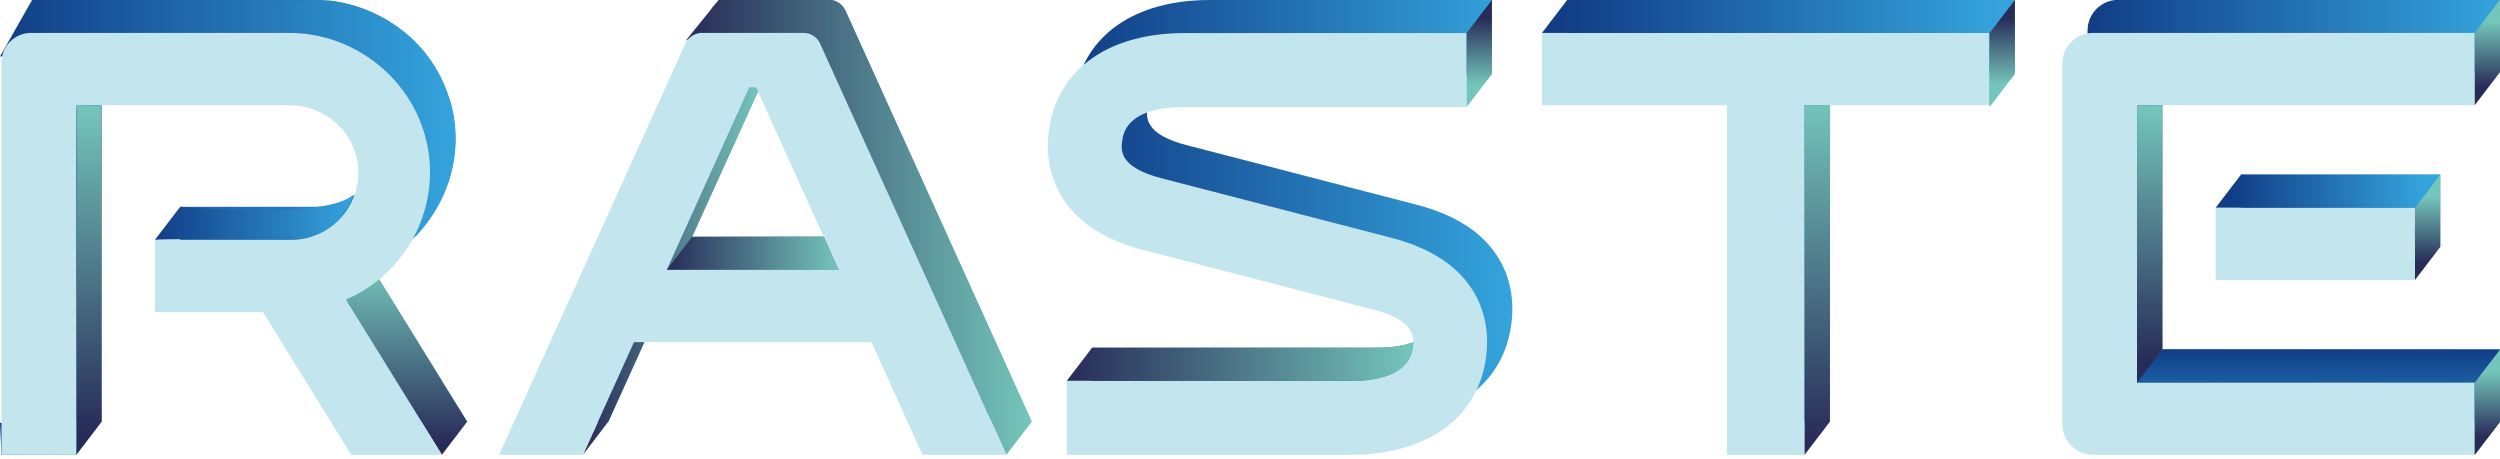 <?xml version="1.0" encoding="iso-8859-1"?>
<!-- Generator: Adobe Illustrator 17.1.0, SVG Export Plug-In . SVG Version: 6.00 Build 0)  -->
<!DOCTYPE svg PUBLIC "-//W3C//DTD SVG 1.1//EN" "http://www.w3.org/Graphics/SVG/1.1/DTD/svg11.dtd">
<svg version="1.1" id="&#x56FE;&#x5C42;_1" xmlns="http://www.w3.org/2000/svg" xmlns:xlink="http://www.w3.org/1999/xlink" x="0px"
	 y="0px" viewBox="0 0 535.75 98.311" style="enable-background:new 0 0 535.75 98.311;" xml:space="preserve">
<g>
	<g>
		<linearGradient id="SVGID_1_" gradientUnits="userSpaceOnUse" x1="229.976" y1="45.188" x2="324.102" y2="45.188">
			<stop  offset="0" style="stop-color:#113D86"/>
			<stop  offset="1" style="stop-color:#34A4DD"/>
		</linearGradient>
		<path style="fill:url(#SVGID_1_);" d="M294.809,90.377h-60.777V74.515h60.777c10.039,0,12.769-3.684,13.292-6.774
			c0.387-2.292,1.035-6.13-8.667-8.56l-48.646-12.6c-5.732-1.436-10.372-3.693-13.792-6.709c-5.623-4.958-7.988-12.019-6.659-19.881
			C232.452,7.474,243.268,0,259.268,0h60.446v15.862h-60.446c-10.04,0-12.77,3.684-13.291,6.774c-0.388,2.293-1.036,6.13,8.666,8.56
			l48.646,12.6c5.732,1.436,10.372,3.693,13.792,6.709c5.623,4.958,7.988,12.018,6.66,19.881
			C321.625,82.903,310.809,90.377,294.809,90.377z"/>
		<linearGradient id="SVGID_2_" gradientUnits="userSpaceOnUse" x1="335.869" y1="45.171" x2="431.76" y2="45.171">
			<stop  offset="0" style="stop-color:#113D86"/>
			<stop  offset="1" style="stop-color:#34A4DD"/>
		</linearGradient>
		<polygon style="fill:url(#SVGID_2_);" points="431.76,-0.035 335.869,-0.035 335.869,15.46 375.486,15.46 375.486,90.377 
			392.143,90.377 392.143,15.46 431.76,15.46 		"/>
		<linearGradient id="SVGID_3_" gradientUnits="userSpaceOnUse" x1="5.734" y1="45.171" x2="100.111" y2="45.171">
			<stop  offset="0" style="stop-color:#113D86"/>
			<stop  offset="1" style="stop-color:#34A4DD"/>
		</linearGradient>
		<path style="fill:url(#SVGID_3_);" d="M100.111,90.377L79.546,57.115c10.472-4.507,17.843-14.846,18.017-26.928
			c0.239-16.62-13.597-30.221-30.219-30.221l-55.276,0c-3.498,0-6.334,2.836-6.334,6.334v84.077h16.031V15.46h45.717
			c7.862,0,14.507,6.164,14.723,14.023c0.224,8.154-6.319,14.834-14.423,14.834H38.613v15.495h23.174l18.897,30.565H100.111z"/>
		<linearGradient id="SVGID_4_" gradientUnits="userSpaceOnUse" x1="447.361" y1="45.171" x2="535.75" y2="45.171">
			<stop  offset="0" style="stop-color:#113D86"/>
			<stop  offset="1" style="stop-color:#34A4DD"/>
		</linearGradient>
		<path style="fill:url(#SVGID_4_);" d="M535.75-0.035h-81.803c-3.637,0-6.586,2.949-6.586,6.586v77.239
			c0,3.637,2.949,6.586,6.586,6.586h81.803V74.882h-72.358V15.46h72.358V-0.035z M522.948,52.918V37.423H480.24v15.495H522.948z"/>
		<linearGradient id="SVGID_5_" gradientUnits="userSpaceOnUse" x1="112.373" y1="45.171" x2="221.089" y2="45.171">
			<stop  offset="0" style="stop-color:#113D86"/>
			<stop  offset="1" style="stop-color:#34A4DD"/>
		</linearGradient>
		<path style="fill:url(#SVGID_5_);" d="M203.115,90.377h17.974L181.137,2.199c-0.636-1.326-1.981-2.234-3.581-2.234h-21.651
			c-1.6,0-2.946,0.908-3.581,2.234l-39.951,88.177h17.974l10.937-24.139h50.894L203.115,90.377z M148.304,50.743l17.689-39.042
			h1.475l17.689,39.042H148.304z"/>
	</g>
	<linearGradient id="SVGID_6_" gradientUnits="userSpaceOnUse" x1="-0.003" y1="25.378" x2="97.66" y2="25.378">
		<stop  offset="0" style="stop-color:#113D86"/>
		<stop  offset="1" style="stop-color:#34A4DD"/>
	</linearGradient>
	<path style="fill:url(#SVGID_6_);" d="M-0.003,12.11L6.944-0.116l63.909,0.278c0,0,19.126,1.713,25.332,20.608
		c0,0,6.345,15.236-7.271,30.102c0,0,8.336-16.533-1.667-30.218c0,0-6.808-12.759-24.961-13.685L-0.003,12.11z"/>
	<linearGradient id="SVGID_7_" gradientUnits="userSpaceOnUse" x1="33.195" y1="46.553" x2="75.715" y2="46.553">
		<stop  offset="0" style="stop-color:#113D86"/>
		<stop  offset="1" style="stop-color:#34A4DD"/>
	</linearGradient>
	<path style="fill:url(#SVGID_7_);" d="M33.195,51.404l5.418-7.087c0,0,31.683,2.803,37.102-2.615c0,0-3.195,10.142-13.893,9.447
		C61.822,51.149,33.195,51.241,33.195,51.404z"/>
	<linearGradient id="SVGID_8_" gradientUnits="userSpaceOnUse" x1="-0.003" y1="93.92" x2="21.765" y2="93.92">
		<stop  offset="0" style="stop-color:#113D86"/>
		<stop  offset="1" style="stop-color:#34A4DD"/>
	</linearGradient>
	<polygon style="fill:url(#SVGID_8_);" points="16.347,97.463 21.765,90.377 -0.003,90.606 0.316,97.463 	"/>
	<linearGradient id="SVGID_9_" gradientUnits="userSpaceOnUse" x1="19.056" y1="93.014" x2="19.056" y2="22.622">
		<stop  offset="0" style="stop-color:#272B58"/>
		<stop  offset="1" style="stop-color:#74C6BA"/>
	</linearGradient>
	<path style="fill:url(#SVGID_9_);" d="M16.347,22.547l5.323,0.029l0.095,67.801l-5.418,7.087
		C16.347,97.463,16.612,22.811,16.347,22.547z"/>
	<linearGradient id="SVGID_10_" gradientUnits="userSpaceOnUse" x1="86.107" y1="95.067" x2="86.107" y2="57.155">
		<stop  offset="0" style="stop-color:#272B58"/>
		<stop  offset="1" style="stop-color:#74C6BA"/>
	</linearGradient>
	<polygon style="fill:url(#SVGID_10_);" points="74.128,64.201 94.693,97.463 100.111,90.377 79.546,57.115 72.103,61.893 	"/>
	<linearGradient id="SVGID_11_" gradientUnits="userSpaceOnUse" x1="146.94" y1="48.708" x2="221.089" y2="48.708">
		<stop  offset="0" style="stop-color:#272B58"/>
		<stop  offset="1" style="stop-color:#74C6BA"/>
	</linearGradient>
	<path style="fill:url(#SVGID_11_);" d="M146.94,8.729l7.086-8.776l23.673,0.016c0,0,2.475-0.189,3.691,2.798l39.699,87.61
		l-5.418,7.087L175.445,8.706c0,0-1.279-1.91-3.763-1.667L150.13,7.056L146.94,8.729z"/>
	<linearGradient id="SVGID_12_" gradientUnits="userSpaceOnUse" x1="124.929" y1="58.125" x2="162.417" y2="58.125">
		<stop  offset="0" style="stop-color:#272B58"/>
		<stop  offset="1" style="stop-color:#74C6BA"/>
	</linearGradient>
	<polygon style="fill:url(#SVGID_12_);" points="160.575,18.787 124.929,97.463 130.347,90.377 162.417,19.612 162.05,18.787 	"/>
	<linearGradient id="SVGID_13_" gradientUnits="userSpaceOnUse" x1="142.886" y1="54.246" x2="179.739" y2="54.246">
		<stop  offset="0" style="stop-color:#272B58"/>
		<stop  offset="1" style="stop-color:#74C6BA"/>
	</linearGradient>
	<polygon style="fill:url(#SVGID_13_);" points="148.304,50.743 176.44,50.663 179.739,57.829 142.886,57.829 	"/>
	<g>
		<path style="fill:#C3E5EE;" d="M289.391,97.463h-60.777V81.602h60.777c10.039,0,12.769-3.684,13.292-6.774
			c0.387-2.292,1.035-6.13-8.667-8.56l-48.646-12.6c-5.732-1.436-10.372-3.693-13.792-6.709c-5.623-4.958-7.988-12.019-6.659-19.881
			C227.034,14.56,237.85,7.087,253.85,7.087h60.446v15.862H253.85c-10.04,0-12.77,3.684-13.291,6.774
			c-0.388,2.293-1.036,6.13,8.666,8.56l48.646,12.6c5.732,1.436,10.372,3.693,13.792,6.709c5.623,4.958,7.988,12.018,6.66,19.881
			C316.207,89.99,305.391,97.463,289.391,97.463z"/>
		<polygon style="fill:#C3E5EE;" points="426.342,7.052 330.451,7.052 330.451,22.547 370.068,22.547 370.068,97.463 
			386.725,97.463 386.725,22.547 426.342,22.547 		"/>
		<path style="fill:#C3E5EE;" d="M94.693,97.463L74.128,64.201C84.6,59.694,91.971,49.356,92.145,37.273
			c0.239-16.62-13.597-30.221-30.219-30.221H6.65c-3.498,0-6.334,2.836-6.334,6.334v84.077h16.031V22.547h45.717
			c7.862,0,14.507,6.164,14.723,14.023c0.224,8.154-6.319,14.834-14.423,14.834H33.195v15.495H56.37l18.897,30.565H94.693z"/>
		<path style="fill:#C3E5EE;" d="M530.332,7.052h-81.803c-3.637,0-6.586,2.949-6.586,6.586v77.239c0,3.637,2.949,6.586,6.586,6.586
			h81.803V81.968h-72.358V22.547h72.358V7.052z M517.53,60.005V44.51h-42.708v15.495H517.53z"/>
		<path style="fill:#C3E5EE;" d="M197.697,97.463h17.974L175.719,9.286c-0.636-1.326-1.981-2.234-3.581-2.234h-21.651
			c-1.6,0-2.946,0.908-3.581,2.234l-39.951,88.177h17.974l10.937-24.139h50.894L197.697,97.463z M142.886,57.829l17.689-39.042
			h1.475l17.689,39.042H142.886z"/>
	</g>
	<linearGradient id="SVGID_14_" gradientUnits="userSpaceOnUse" x1="228.614" y1="77.498" x2="302.851" y2="77.498">
		<stop  offset="0" style="stop-color:#272B58"/>
		<stop  offset="1" style="stop-color:#74C6BA"/>
	</linearGradient>
	<path style="fill:url(#SVGID_14_);" d="M228.615,81.602l5.418-7.087l60.968-0.008c0,0,4.058,0.197,7.85-1.152
		c0,0,0.156,4.399-3.855,6.362c0,0-1.754,0.973-3.369,1.25c0,0-2.727,0.874-6.154,0.631L228.615,81.602z"/>
	<linearGradient id="SVGID_15_" gradientUnits="userSpaceOnUse" x1="317.005" y1="3.846" x2="317.005" y2="18.128">
		<stop  offset="0" style="stop-color:#272B58"/>
		<stop  offset="1" style="stop-color:#74C6BA"/>
	</linearGradient>
	<polyline style="fill:url(#SVGID_15_);" points="314.296,22.948 319.714,15.862 319.714,0 314.296,7.087 	"/>
	<linearGradient id="SVGID_16_" gradientUnits="userSpaceOnUse" x1="335.214" y1="11.46" x2="428.988" y2="11.043">
		<stop  offset="0" style="stop-color:#113D86"/>
		<stop  offset="1" style="stop-color:#34A4DD"/>
	</linearGradient>
	<polygon style="fill:url(#SVGID_16_);" points="330.451,7.052 335.869,-0.035 431.76,-0.035 431.76,15.46 426.342,22.547 
		426.342,7.052 	"/>
	<linearGradient id="SVGID_17_" gradientUnits="userSpaceOnUse" x1="429.077" y1="3.846" x2="429.077" y2="18.128">
		<stop  offset="0" style="stop-color:#272B58"/>
		<stop  offset="1" style="stop-color:#74C6BA"/>
	</linearGradient>
	<polyline style="fill:url(#SVGID_17_);" points="426.368,22.948 431.786,15.862 431.786,0 426.368,7.087 	"/>
	<linearGradient id="SVGID_18_" gradientUnits="userSpaceOnUse" x1="389.551" y1="94.682" x2="389.366" y2="21.697">
		<stop  offset="0" style="stop-color:#272B58"/>
		<stop  offset="1" style="stop-color:#74C6BA"/>
	</linearGradient>
	<polygon style="fill:url(#SVGID_18_);" points="386.725,97.463 392.143,90.377 392.201,22.53 386.725,22.547 	"/>
	<linearGradient id="SVGID_19_" gradientUnits="userSpaceOnUse" x1="496.862" y1="74.882" x2="496.862" y2="97.463">
		<stop  offset="0" style="stop-color:#113D86"/>
		<stop  offset="1" style="stop-color:#34A4DD"/>
	</linearGradient>
	<polygon style="fill:url(#SVGID_19_);" points="530.332,97.463 535.75,90.377 535.75,74.882 463.392,74.882 457.974,81.968 
		530.332,81.968 	"/>
	<linearGradient id="SVGID_20_" gradientUnits="userSpaceOnUse" x1="533.044" y1="93.722" x2="533.044" y2="79.66">
		<stop  offset="0" style="stop-color:#272B58"/>
		<stop  offset="1" style="stop-color:#74C6BA"/>
	</linearGradient>
	<polyline style="fill:url(#SVGID_20_);" points="530.335,97.508 535.753,90.421 535.753,74.915 530.335,81.992 	"/>
	<linearGradient id="SVGID_21_" gradientUnits="userSpaceOnUse" x1="533.044" y1="18.757" x2="533.044" y2="4.695">
		<stop  offset="0" style="stop-color:#272B58"/>
		<stop  offset="1" style="stop-color:#74C6BA"/>
	</linearGradient>
	<polyline style="fill:url(#SVGID_21_);" points="530.335,22.543 535.753,15.456 535.753,-0.05 530.335,7.027 	"/>
	<linearGradient id="SVGID_22_" gradientUnits="userSpaceOnUse" x1="478.431" y1="40.967" x2="519.662" y2="40.967">
		<stop  offset="0" style="stop-color:#113D86"/>
		<stop  offset="1" style="stop-color:#34A4DD"/>
	</linearGradient>
	<polygon style="fill:url(#SVGID_22_);" points="474.822,44.51 480.24,37.423 522.948,37.423 517.53,44.51 	"/>
	<linearGradient id="SVGID_23_" gradientUnits="userSpaceOnUse" x1="520.239" y1="56.221" x2="520.239" y2="42.166">
		<stop  offset="0" style="stop-color:#272B58"/>
		<stop  offset="1" style="stop-color:#74C6BA"/>
	</linearGradient>
	<polygon style="fill:url(#SVGID_23_);" points="517.53,60.005 522.948,52.918 522.948,37.423 517.53,44.51 	"/>
	<linearGradient id="SVGID_24_" gradientUnits="userSpaceOnUse" x1="460.68" y1="77.546" x2="460.68" y2="23.028">
		<stop  offset="0" style="stop-color:#272B58"/>
		<stop  offset="1" style="stop-color:#74C6BA"/>
	</linearGradient>
	<polygon style="fill:url(#SVGID_24_);" points="457.974,22.547 463.386,22.547 463.386,74.882 457.974,81.968 	"/>
</g>
</svg>
